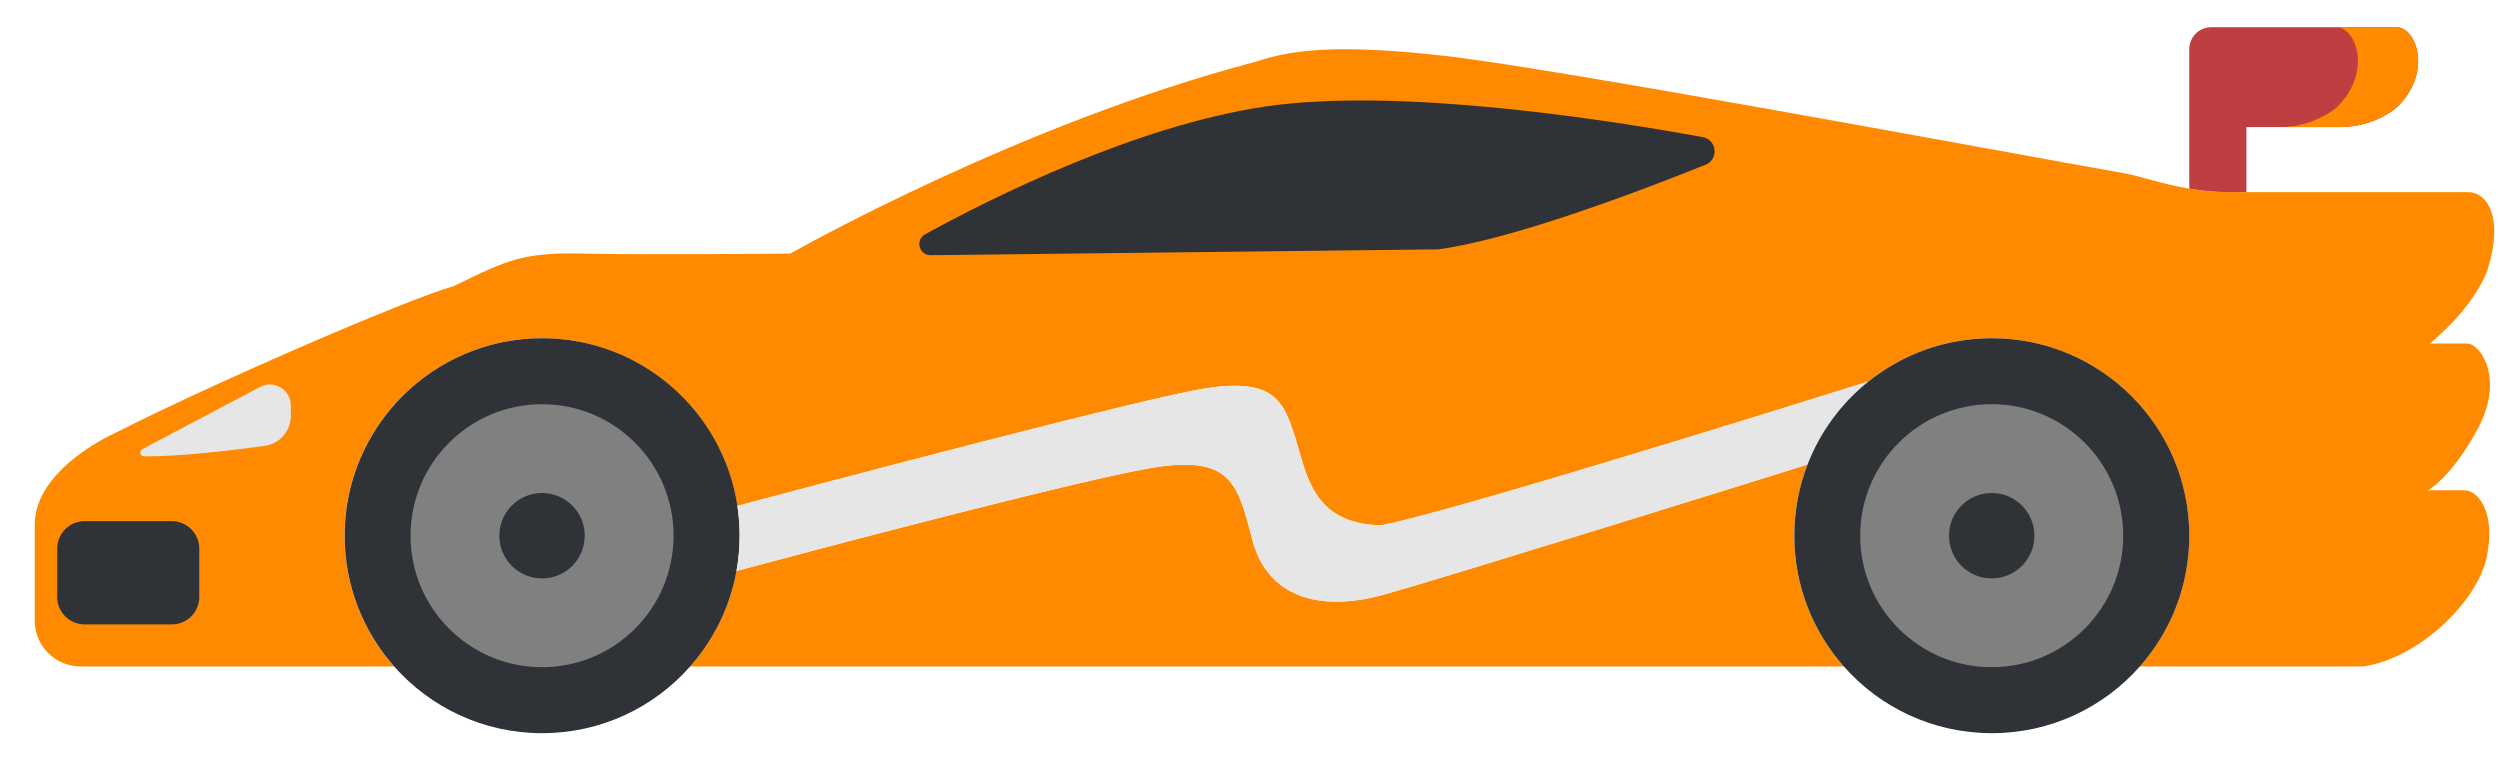 <svg width="99" height="30" viewBox="0 0 99 30" fill="none" xmlns="http://www.w3.org/2000/svg">
<path d="M96.144 19.415H97.602C98.101 19.415 98.851 20.243 98.476 22.048C98.101 23.853 95.756 26.086 93.576 26.392H84.732C85.952 25.012 86.692 23.2 86.692 21.213C86.692 16.895 83.191 13.394 78.871 13.394C77.022 13.394 75.321 14.036 73.983 15.11H73.982C69.747 16.436 57.083 20.374 54.672 20.804C52.026 20.729 51.766 18.896 51.304 17.38C50.841 15.862 50.434 14.992 47.843 15.362C45.527 15.693 32.04 19.275 29.197 20.033C28.627 16.274 25.381 13.394 21.465 13.394C17.146 13.394 13.644 16.895 13.644 21.213C13.644 23.2 14.384 25.012 15.605 26.392H3.193C2.189 26.392 1.375 25.578 1.375 24.573V20.784C1.375 18.509 4.651 17.102 4.651 17.102C8.13 15.325 16.013 11.883 17.974 11.328C20.083 10.292 20.722 9.986 23.082 10.041C25.442 10.098 31.299 10.041 31.299 10.041C31.299 10.041 40.366 4.888 49.731 2.445C51.007 2.02 52.691 1.705 57.151 2.205C61.612 2.704 79.016 5.961 84.208 6.877C84.777 6.991 85.641 7.291 86.692 7.47C87.178 7.552 87.705 7.608 88.26 7.608H97.754C98.439 7.608 99.178 8.534 98.513 10.662C97.939 12.253 96.218 13.605 96.218 13.605H97.699C98.235 13.605 99.178 15.01 98.124 16.973C97.069 18.934 96.144 19.415 96.144 19.415Z" fill="#FF8A00"/>
<path d="M73.015 26.392H27.328C28.256 25.344 28.906 24.045 29.165 22.61C31.716 21.926 43.457 18.8 45.978 18.471C48.809 18.102 49.031 19.248 49.605 21.414C50.179 23.579 52.177 24.283 54.824 23.541C57.184 22.881 69.048 19.186 71.578 18.397C71.24 19.27 71.054 20.22 71.054 21.213C71.054 23.2 71.794 25.012 73.015 26.392Z" fill="#FF8A00"/>
<path d="M29.29 21.213C29.29 21.689 29.248 22.157 29.166 22.61C28.907 24.045 28.257 25.344 27.329 26.392C25.897 28.013 23.803 29.034 21.469 29.034C19.136 29.034 17.042 28.013 15.609 26.392C14.388 25.012 13.648 23.2 13.648 21.213C13.648 16.895 17.151 13.394 21.469 13.394C25.386 13.394 28.632 16.274 29.202 20.033C29.259 20.417 29.29 20.811 29.29 21.213Z" fill="#2F3236"/>
<path d="M73.984 15.11C72.916 15.968 72.077 17.098 71.577 18.397C69.048 19.186 57.183 22.881 54.823 23.542C52.176 24.283 50.178 23.579 49.604 21.414C49.03 19.248 48.808 18.102 45.977 18.471C43.456 18.8 31.715 21.926 29.164 22.61C29.246 22.157 29.288 21.689 29.288 21.213C29.288 20.811 29.257 20.417 29.2 20.033C32.043 19.275 45.53 15.693 47.846 15.362C50.436 14.992 50.843 15.862 51.307 17.38C51.769 18.896 52.029 20.729 54.674 20.804C57.086 20.374 69.75 16.436 73.984 15.11Z" fill="#E6E6E6"/>
<path d="M86.696 21.213C86.696 23.2 85.956 25.012 84.737 26.392C83.304 28.013 81.209 29.034 78.876 29.034C76.542 29.034 74.448 28.013 73.016 26.392C71.794 25.012 71.055 23.2 71.055 21.213C71.055 20.22 71.24 19.27 71.578 18.397C72.079 17.098 72.917 15.968 73.986 15.11H73.987C75.325 14.036 77.026 13.394 78.876 13.394C83.195 13.394 86.696 16.895 86.696 21.213Z" fill="#2F3236"/>
<path d="M94.897 4.269C94.89 4.275 94.881 4.281 94.873 4.288C94.242 4.776 93.463 5.032 92.665 5.032H88.957V7.608H88.263C87.708 7.608 87.182 7.552 86.695 7.47V1.949C86.695 1.467 87.087 1.076 87.57 1.076H94.897C95.703 1.076 96.341 2.894 94.897 4.269Z" fill="#BF3E41"/>
<path d="M94.901 4.269C94.893 4.275 94.884 4.281 94.876 4.288C94.245 4.776 93.466 5.032 92.668 5.032H90.281C91.079 5.032 91.858 4.776 92.489 4.288C92.497 4.281 92.506 4.275 92.514 4.269C93.957 2.894 93.319 1.076 92.514 1.076H94.901C95.706 1.076 96.345 2.894 94.901 4.269Z" fill="#FF8A00"/>
<path d="M5.636 17.785L10.299 15.322C10.852 15.029 11.517 15.43 11.517 16.056V16.469C11.517 17.07 11.074 17.578 10.48 17.658C9.217 17.83 7.085 18.086 5.705 18.072C5.547 18.07 5.496 17.859 5.636 17.785Z" fill="#E6E6E6"/>
<path d="M6.804 20.637H3.353C2.752 20.637 2.266 21.123 2.266 21.724V23.639C2.266 24.24 2.752 24.726 3.353 24.726H6.804C7.405 24.726 7.891 24.24 7.891 23.639V21.724C7.891 21.123 7.405 20.637 6.804 20.637Z" fill="#2F3236"/>
<path d="M36.855 10.106C36.395 10.111 36.233 9.497 36.636 9.276C39.269 7.833 44.955 4.986 50.079 4.222C55.36 3.434 63.719 4.752 67.427 5.43C67.992 5.534 68.071 6.31 67.538 6.524C64.89 7.587 59.892 9.481 56.953 9.875L36.855 10.106Z" fill="#2F3236"/>
<path d="M21.465 26.421C24.341 26.421 26.673 24.09 26.673 21.214C26.673 18.338 24.341 16.006 21.465 16.006C18.589 16.006 16.258 18.338 16.258 21.214C16.258 24.09 18.589 26.421 21.465 26.421Z" fill="#808080"/>
<path d="M21.465 22.905C22.399 22.905 23.156 22.148 23.156 21.214C23.156 20.28 22.399 19.523 21.465 19.523C20.531 19.523 19.773 20.28 19.773 21.214C19.773 22.148 20.531 22.905 21.465 22.905Z" fill="#2F3236"/>
<path d="M78.872 26.421C81.748 26.421 84.079 24.09 84.079 21.214C84.079 18.338 81.748 16.006 78.872 16.006C75.996 16.006 73.664 18.338 73.664 21.214C73.664 24.09 75.996 26.421 78.872 26.421Z" fill="#808080"/>
<path d="M78.871 22.905C79.805 22.905 80.562 22.148 80.562 21.214C80.562 20.28 79.805 19.523 78.871 19.523C77.937 19.523 77.18 20.28 77.18 21.214C77.18 22.148 77.937 22.905 78.871 22.905Z" fill="#2F3236"/>
</svg>
